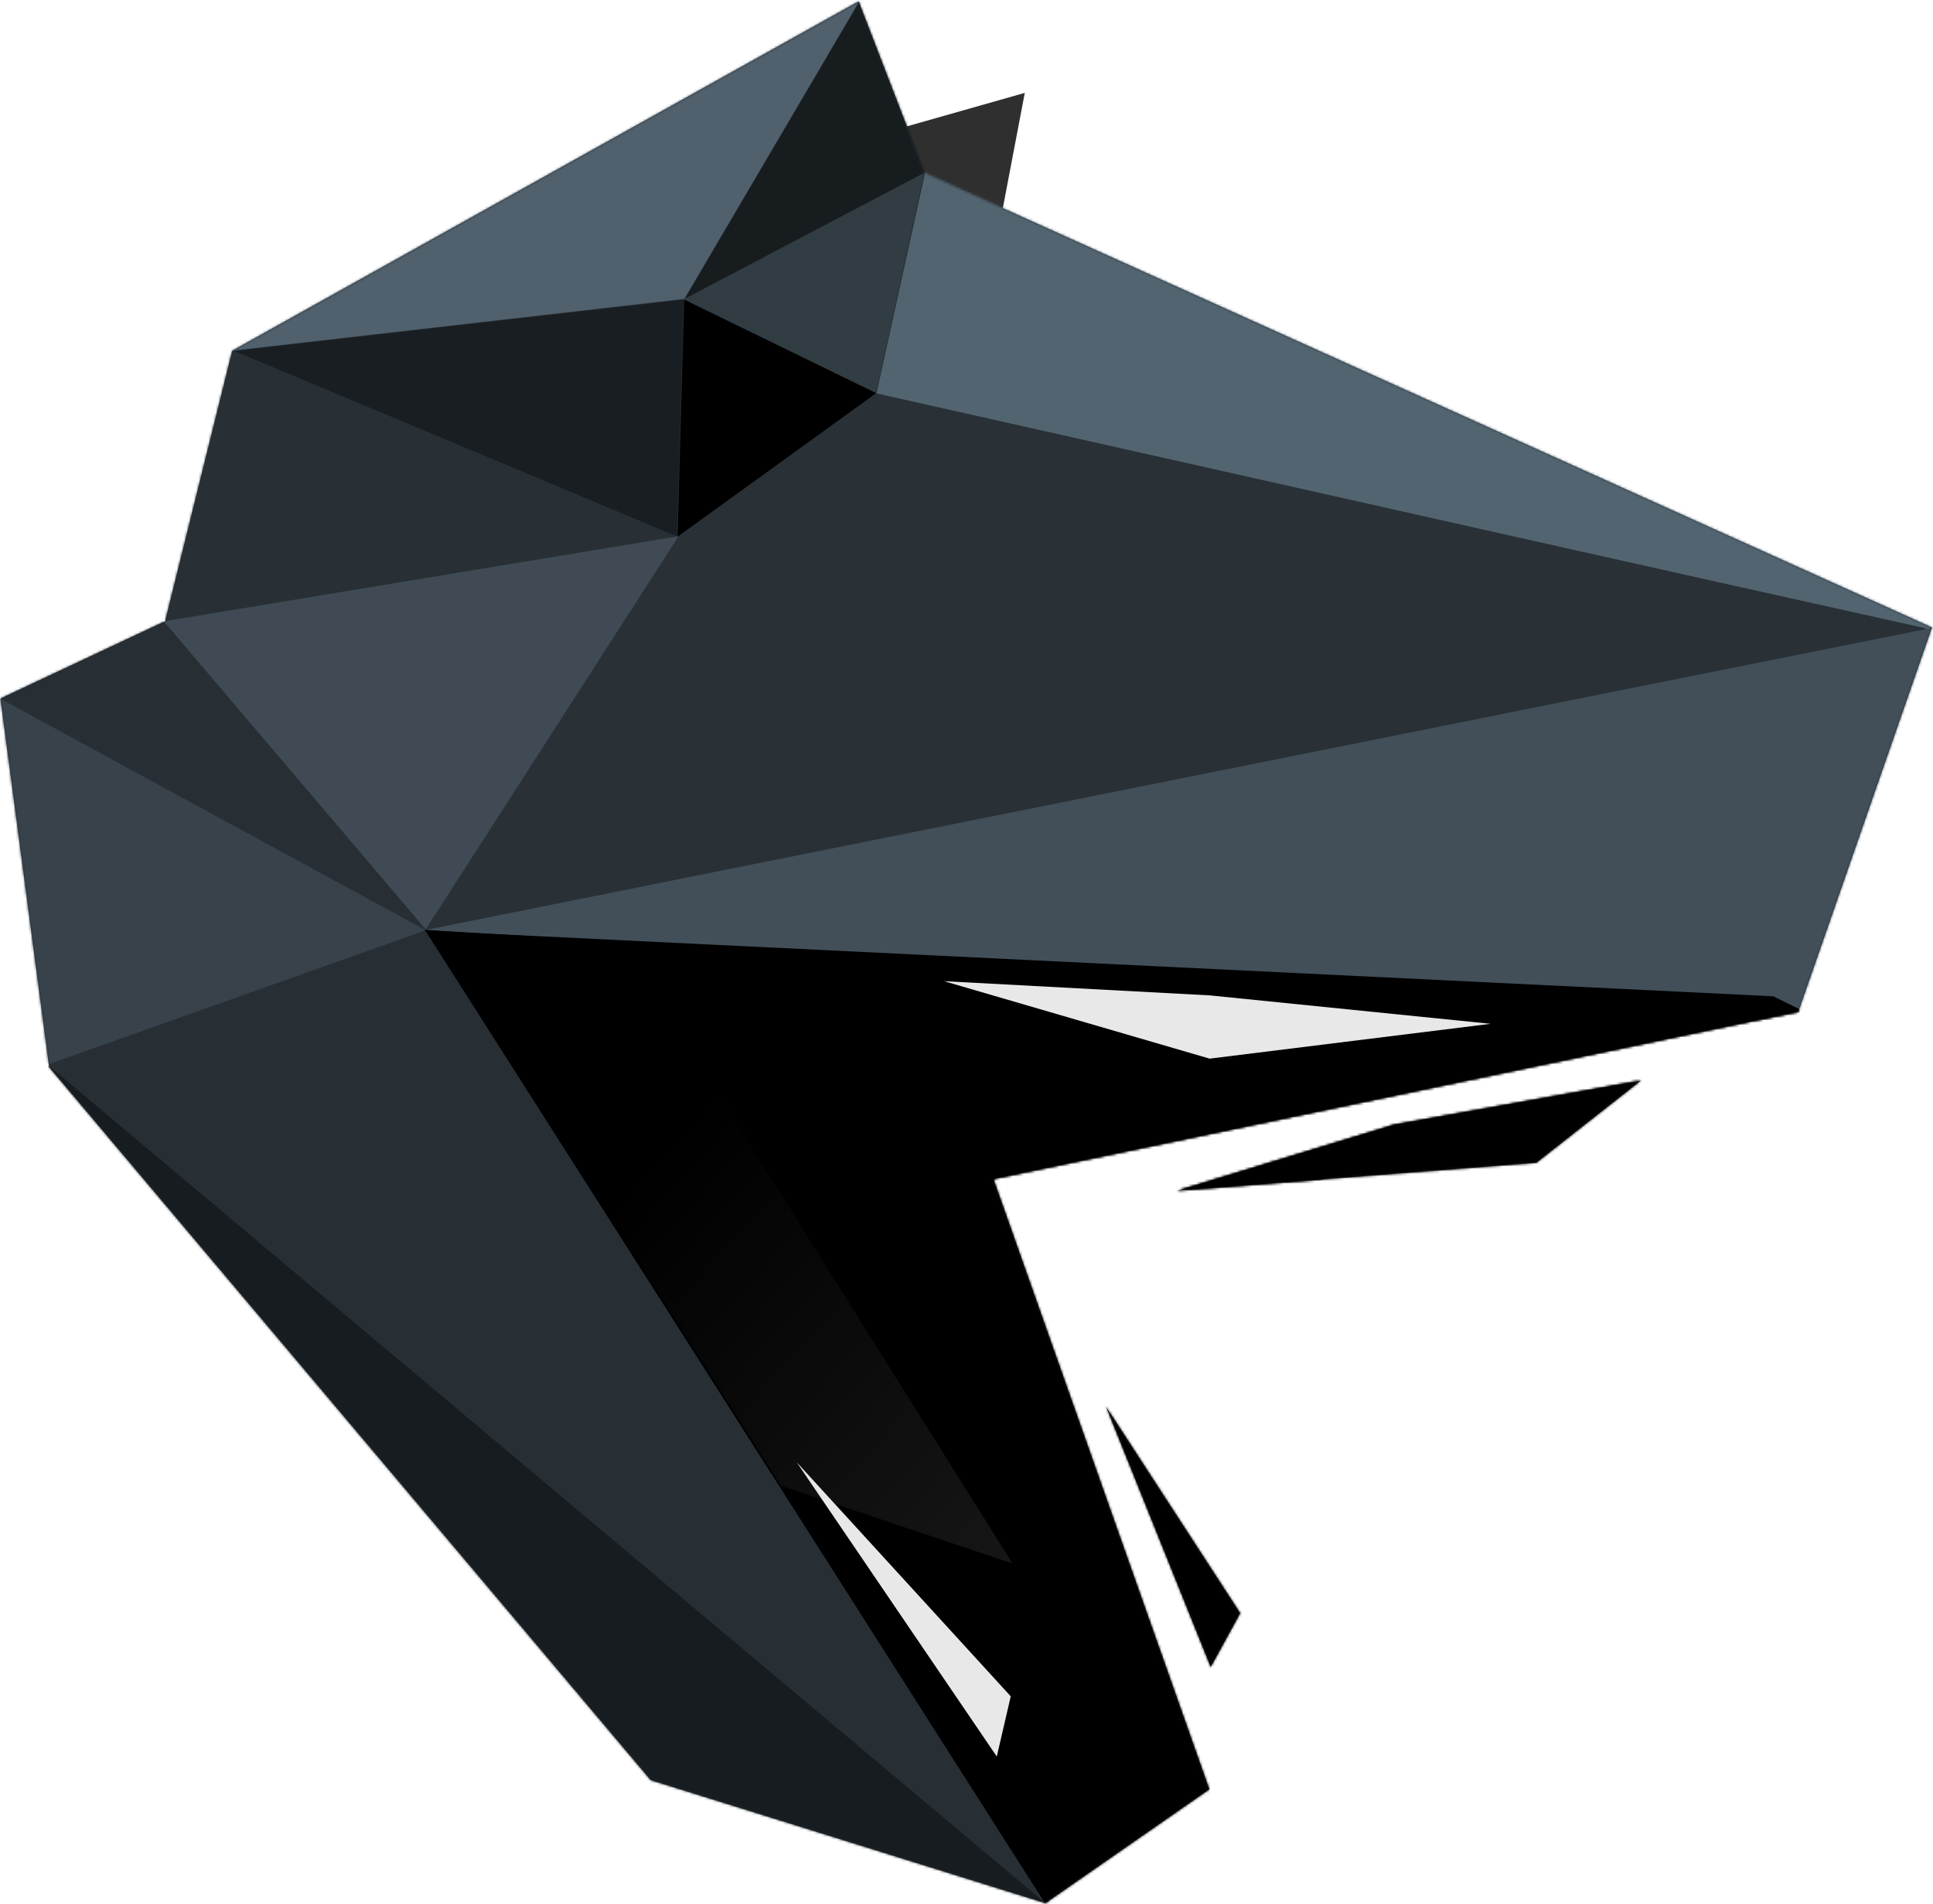 <svg width="793" height="781" viewBox="0 0 793 781" xmlns="http://www.w3.org/2000/svg" xmlns:xlink="http://www.w3.org/1999/xlink"><title>face</title><defs><path d="M.167 286.488l19.992 151.24 246.8 292.42 161.91 50.474 67.273-46.72-88.57-250.332 330.196-68.623 54.842-157.6L379.427 70.93 352.243.52 95.27 143.835l-27.54 110.94L.166 286.488zm453.516 290.354l43.01 106.93 12.103-22.11-55.113-84.82zM673.2 443.198l-101.094 18.064-89.11 27.11 147.28-11.428 42.925-33.746z" id="a"/><linearGradient x1="36.901%" y1="36.713%" x2="106.507%" y2="104.31%" id="c"><stop offset="0%"/><stop stop-color="#181818" offset="100%"/></linearGradient></defs><g fill="none" fill-rule="evenodd"><path fill="#2F2F2F" d="M420.41 38.094L316.846 67.498l88.752 48.39"/><mask id="b" fill="#fff"><use xlink:href="#a"/></mask><use fill="#283036" xlink:href="#a"/><g mask="url(#b)"><path fill="#283036" d="M81.302 138.256l195.833 81.67-212.908 34.88"/><path fill="#171C1F" d="M281.045 122.406l77.975-132.71 23.818 79.203"/><path fill="#171C20" d="M3.05 422.87L452.558 800.47 127.06 778.132"/><path fill="#38424B" d="M174.62 381.562L-2.55 444.52V285.114"/><path fill="#191E22" d="M280.438 122.89l-184.34 21.065L277.73 220.02"/><path fill="#313C43" d="M379.038 71.05l-98.324 51.712 78.55 38.774"/><path fill="#526470" d="M794.586 258.98l-435-97.617 20.337-92.324 422.775 181.665"/><path fill="#272E34" d="M66.606 254.478L174.44 381.202l-176.094-96.13"/><path fill="#3F4A54" d="M278.41 219.908L174.65 381.194 67.22 254.867"/><path fill="#424F59" d="M174.403 381.457l578.05 39.567 42.422-163.96"/><path fill="#272E34" d="M19.883 436.647l155.216-55.06 257.283 401.7"/><path fill="#50606C" d="M353.923-1.842l-73.184 124.42-198.176 22.706"/><path fill="#293137" d="M278.838 220.358L174.712 381.272 790.317 257.76l-431.19-95.704"/></g><path d="M771.035 416.832L174.31 381.415l279.486 438.588L652.635 682.28l118.4-265.448zM280.665 122.89l-2.697 97.237 81.48-58.88-78.783-38.357z" fill="#000" mask="url(#b)"/><g mask="url(#b)"><path fill="url(#c)" d="M114.666 56.146L242.408 259.94l-95.004-31.857L4.422 1.763" transform="translate(172.945 381.33)"/><path fill="#000" d="M173.856 381.708L464.08 508.54l284.74-89.46-21.414-10.446"/></g><path d="M611.526 419.924l-115.12-11.65-109.112-5.834 108.946 31.768 115.286-14.284zM326.856 599.77l82.065 120.686 5.732-24.688-87.797-95.997z" fill="#E8E8E8" mask="url(#b)"/></g></svg>